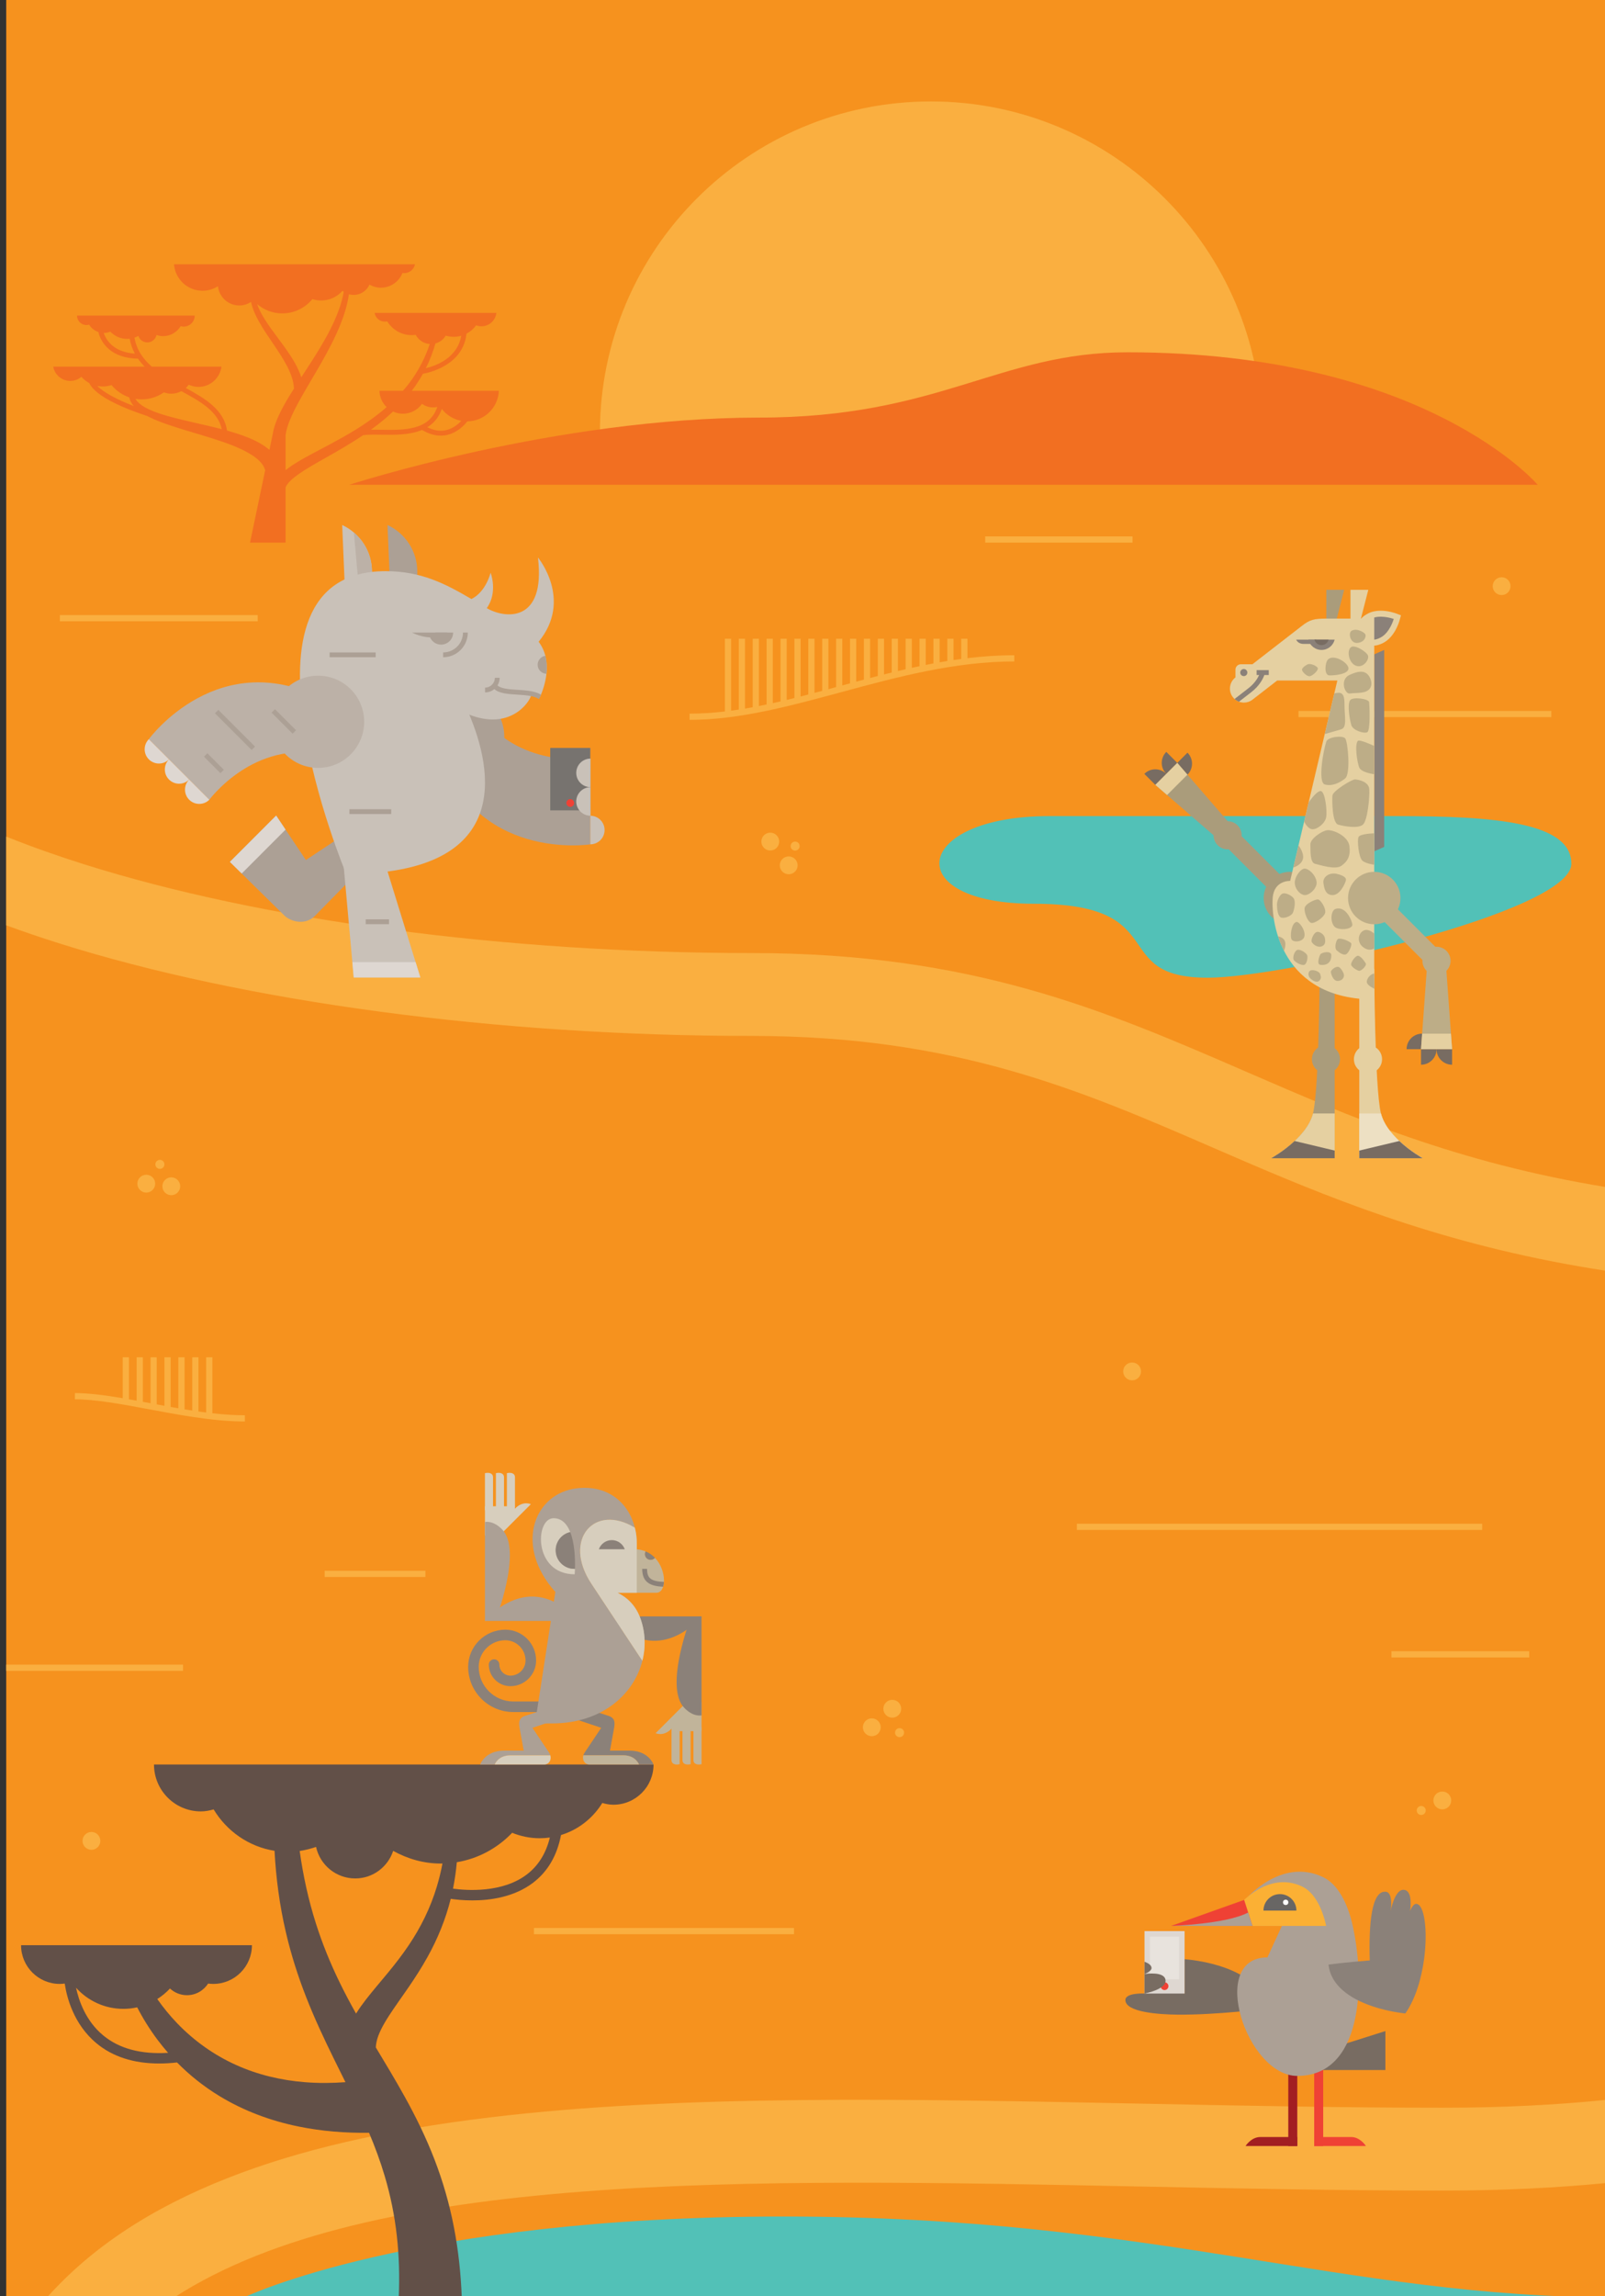 <?xml version="1.0" encoding="utf-8"?>
<!-- Generator: Adobe Illustrator 15.0.2, SVG Export Plug-In . SVG Version: 6.00 Build 0)  -->
<!DOCTYPE svg PUBLIC "-//W3C//DTD SVG 1.1//EN" "http://www.w3.org/Graphics/SVG/1.1/DTD/svg11.dtd">
<svg version="1.1" id="Layer_1" xmlns="http://www.w3.org/2000/svg" xmlns:xlink="http://www.w3.org/1999/xlink" x="0px" y="0px"
	 width="640px" height="915px" viewBox="0 0 640 915" enable-background="new 0 0 640 915" xml:space="preserve">
<rect x="0" y="0" width="640" height="915" fill="#333333" stroke="none"/>
<rect x="2.478" fill="#F6921E" width="637.908" height="915.516"/>
<g>
	<path fill="#52C1B7" d="M418.49,325.208c-54.822,0-59.893,34.932-6.243,34.932c56.088,0,29.04,29.476,69.308,29.476
		c30.4,0,145.033-26.197,145.033-45.424c0-16.533-30.629-18.984-69.864-18.984C541.739,325.208,454.483,325.208,418.49,325.208z"/>
</g>
<g>
	<path fill="#52C1B7" d="M312.459,883.276c148.586,0,222.905,32.239,332.541,32.239H97.287
		C97.287,915.516,163.873,883.276,312.459,883.276z"/>
</g>
<path fill="#FAAF40" d="M97.65,563.978c-4.205,0-8.553-0.307-12.971-0.803v-22.306h-2.477v22.01c-1.02-0.129-2.042-0.265-3.068-0.41
	v-21.6h-2.477v21.232c-1.021-0.156-2.043-0.321-3.066-0.49v-20.742h-2.477v20.326c-1.022-0.176-2.044-0.355-3.066-0.538v-19.788
	h-2.477v19.34c-1.024-0.188-2.047-0.376-3.067-0.566v-18.773h-2.477v18.312c-0.006-0.001-0.013-0.002-0.02-0.003
	c-1.022-0.191-2.037-0.381-3.047-0.567v-17.741h-2.476v17.285c-1.03-0.189-2.053-0.373-3.067-0.552v-16.733h-2.477v16.305
	c-6.97-1.181-13.467-2.04-19.081-2.04v2.477c8.27,0,18.676,1.944,29.693,4.001c5.658,1.057,11.402,2.129,17.105,2.995v0.026h0.18
	c7.084,1.071,14.103,1.822,20.812,1.822V563.978z"/>
<g>
	<circle fill="#FAAF40" cx="575.121" cy="717.469" r="3.554"/>
</g>
<g>
	<circle fill="#FAAF40" cx="36.46" cy="733.581" r="3.554"/>
</g>
<g>
	<g>
		<circle fill="#FAAF40" cx="307.15" cy="335.365" r="3.554"/>
	</g>
	<g>
		<circle fill="#FAAF40" cx="314.499" cy="344.833" r="3.554"/>
	</g>
	<g>
		<circle fill="#FAAF40" cx="317.062" cy="337.163" r="1.798"/>
	</g>
</g>
<g>
	<circle fill="#FAAF40" cx="347.634" cy="688.311" r="3.554"/>
</g>
<g>
	<circle fill="#FAAF40" cx="58.328" cy="471.688" r="3.554"/>
</g>
<g>
	<circle fill="#FAAF40" cx="68.3" cy="472.722" r="3.554"/>
</g>
<g>
	<circle fill="#FAAF40" cx="451.43" cy="546.504" r="3.554"/>
</g>
<g>
	<circle fill="#FAAF40" cx="598.774" cy="233.583" r="3.554"/>
</g>
<g>
	<circle fill="#FAAF40" cx="355.8" cy="680.93" r="3.554"/>
</g>
<g>
	<circle fill="#FAAF40" cx="358.704" cy="690.449" r="1.798"/>
</g>
<g>
	<circle fill="#FAAF40" cx="63.756" cy="463.994" r="1.798"/>
</g>
<g>
	<circle fill="#FAAF40" cx="566.715" cy="721.465" r="1.798"/>
</g>
<g>
	<path fill="#FAAF40" d="M371.188,40.42c-72.885,0-131.97,59.085-131.97,131.97h263.939C503.158,99.505,444.073,40.42,371.188,40.42
		z"/>
</g>
<path fill="#F26F21" d="M198.925,155.739h-34.754c0.375-0.494,0.755-0.983,1.115-1.489c1.217-1.701,2.333-3.473,3.348-5.298
	c3.367-0.62,16.066-3.773,17.372-15.979c1.535-0.802,2.859-1.952,3.87-3.346c0.659,0.248,1.367,0.4,2.112,0.4
	c3.083,0,5.596-2.333,5.936-5.33h-48.54c0.324,1.973,2.021,3.478,4.081,3.478c0.328,0,0.64-0.047,0.947-0.119
	c2.003,3.289,5.61,5.495,9.744,5.495c0.544,0,1.077-0.049,1.601-0.125c1.095,2.05,3.167,3.498,5.609,3.664
	c-1.865,5.618-4.631,10.909-8.202,15.604c-0.793,1.047-1.633,2.055-2.493,3.045h-9.351c0.066,2.547,1.145,4.844,2.85,6.496
	c-2.371,2.072-4.872,4.006-7.47,5.798c-6.217,4.326-12.944,7.89-19.75,11.466c-3.404,1.809-6.843,3.591-10.208,5.786
	c-0.965,0.641-1.928,1.317-2.864,2.08v-13.978c0.23-1.848,0.858-3.827,1.621-5.755c1.026-2.56,2.321-5.097,3.691-7.615
	c2.756-5.034,5.829-10.001,8.732-15.096c2.907-5.09,5.704-10.306,7.899-15.829c1.495-3.775,2.729-7.753,3.314-11.825
	c0.595,0.173,1.223,0.269,1.876,0.269c2.821,0,5.241-1.693,6.319-4.116c1.345,0.759,2.878,1.229,4.534,1.229
	c3.919,0,7.256-2.431,8.626-5.862c0.221,0.034,0.442,0.068,0.673,0.068c2.134,0,3.917-1.524,4.315-3.542H69.395
	c0.441,5.9,5.355,10.55,11.367,10.55c2.258,0,4.359-0.665,6.131-1.798c0.489,4.309,4.105,7.667,8.543,7.667
	c1.73,0,3.323-0.536,4.669-1.42c0.55,2.664,1.703,5.174,2.949,7.469c1.8,3.27,3.903,6.288,5.935,9.294
	c2.03,3.002,4.034,5.992,5.62,9.107c1.43,2.812,2.492,5.774,2.621,8.67c-0.624,0.982-1.246,1.966-1.856,2.965
	c-1.536,2.531-3.022,5.125-4.299,7.921c-0.958,2.169-1.866,4.465-2.28,7.041l-1.361,6.502c-2.512-2.156-5.257-3.535-7.976-4.694
	c-2.97-1.225-5.957-2.18-8.944-3.007c-1.168-8.298-8.745-12.79-16.43-16.968c0.432-0.396,0.831-0.828,1.176-1.303
	c1.181,0.546,2.49,0.87,3.877,0.87c4.716,0,8.571-3.523,9.175-8.076H60.531c-3.45-3.003-6.049-6.653-6.915-11.543
	c0.541-0.187,1.061-0.422,1.556-0.695c0.498,1.5,1.897,2.586,3.563,2.586c1.803,0,3.307-1.266,3.681-2.959
	c0.826,0.279,1.695,0.467,2.616,0.467c2.985,0,5.569-1.608,7.007-3.989c0.383,0.112,0.78,0.188,1.198,0.188
	c2.432,0,4.403-1.973,4.403-4.402H30.717c0,2.087,1.689,3.776,3.772,3.776c0.365,0,0.709-0.07,1.042-0.165
	c0.842,1.368,2.144,2.414,3.687,2.938c1.127,4.597,5.277,10.447,15.806,10.626c0.794,1.136,1.691,2.189,2.669,3.173H21.225
	c0.579,3.236,3.394,5.699,6.799,5.699c1.696,0,3.228-0.634,4.429-1.644c0.888,1,1.948,1.842,3.133,2.484
	c2.635,5.629,15.077,10.5,23.119,13.13c1.914,1.016,3.895,1.829,5.874,2.581c5.547,2.062,11.175,3.603,16.7,5.292
	c5.507,1.686,11.009,3.422,15.934,5.853c2.435,1.22,4.733,2.646,6.383,4.346c1.104,1.131,1.812,2.309,2.141,3.542l-6.039,28.845
	h14.18v-22.06c0.857-1.901,3.047-3.726,5.295-5.31c3.016-2.102,6.357-3.971,9.688-5.866c5.342-3.011,10.746-6.081,15.91-9.562
	c2.021-0.295,4.648-0.253,7.381-0.213c5.077,0.086,11.194,0.182,16.129-1.89c2.536,1.506,5.037,2.271,7.463,2.271
	c0.957,0,1.904-0.12,2.835-0.354c3.781-0.954,6.397-3.604,7.769-5.345C193.134,167.842,198.636,162.468,198.925,155.739z
	 M177.74,133.753c1.004,0.298,2.065,0.467,3.167,0.467c1.045,0,2.055-0.149,3.014-0.422c-1.536,8.863-9.996,11.943-14.107,12.923
	c1.575-3.159,2.85-6.464,3.807-9.851C175.361,136.401,176.824,135.263,177.74,133.753z M117.568,144.598
	c-1.861-3.293-4.057-6.267-6.223-9.193c-2.166-2.928-4.352-5.797-6.189-8.83c-1.037-1.727-1.978-3.52-2.612-5.377
	c2.698,2.296,6.186,3.688,10.009,3.688c4.84,0,9.158-2.217,12-5.695c1.102,0.357,2.275,0.553,3.496,0.553
	c3.4,0,6.44-1.494,8.533-3.851c0.156,0.131,0.317,0.254,0.483,0.372c-0.698,4.044-2.1,7.971-3.798,11.748
	c-2.359,5.213-5.316,10.171-8.417,15.058c-1.541,2.431-3.129,4.841-4.715,7.269C119.486,148.295,118.566,146.38,117.568,144.598z
	 M41.356,132.675c0.018,0,0.035,0.003,0.052,0.003c0.917,0,1.789-0.188,2.591-0.511c1.692,1.771,4.065,2.888,6.707,2.888
	c0.339,0,0.673-0.024,1.001-0.062c0.397,2.191,1.11,4.154,2.07,5.928C46.005,140.384,42.553,136.257,41.356,132.675z
	 M38.791,153.794c0.71,0.139,1.443,0.216,2.195,0.216c1.221,0,2.394-0.196,3.497-0.551c1.823,2.226,4.253,3.934,7.036,4.875
	c0.252,1.084,0.759,2.134,1.42,2.973c0.138,0.182,0.292,0.344,0.439,0.515C46.397,159.14,41.299,156.331,38.791,153.794z
	 M65.576,165.413c-2.716-0.828-5.401-1.768-7.784-3.105c-1.548-0.873-2.976-1.979-3.79-3.358c0.808,0.13,1.635,0.202,2.479,0.202
	c3.303,0,6.357-1.039,8.873-2.802c0.917,0.334,1.893,0.543,2.924,0.543c1.462,0,2.833-0.37,4.035-1.014
	c7.544,4.087,14.631,8.031,16.115,15.143c-2.021-0.523-4.04-1.004-6.053-1.481C76.704,168.208,71.036,167.043,65.576,165.413z
	 M152.181,171.266c-1.503-0.025-2.943-0.048-4.283-0.02c0.241-0.175,0.485-0.343,0.725-0.52c2.824-2.073,5.541-4.321,8.1-6.739
	c1.198,0.56,2.528,0.881,3.939,0.881c3.148,0,5.918-1.568,7.616-3.947c1.252,0.893,2.774,1.436,4.43,1.436
	c0.577,0,1.133-0.079,1.671-0.207C171.215,171.567,161.134,171.404,152.181,171.266z M178.1,171.352
	c-2.445,0.622-5.031,0.24-7.709-1.096c2.524-1.538,4.577-3.85,5.782-7.308c1.88,2.438,4.62,4.175,7.769,4.75
	C182.638,169.093,180.668,170.705,178.1,171.352z"/>
<g>
	<path fill="#F26F21" d="M139.208,193.203H613.17c0,0-44.814-52.814-163.568-52.814c-51.295,0-75.021,26.023-146.984,26.023
		C221.513,166.413,139.208,193.203,139.208,193.203z"/>
</g>
<path fill="#FAAF40" d="M640.384,836.789c-19.741,2.003-41.297,3.126-65.118,3.126c-39.662,0-80.065-0.815-119.138-1.605
	c-94.871-1.916-184.481-3.727-260.873,5.473c-41.75,5.027-75.902,12.921-104.405,24.131c-30.594,12.029-54.252,27.641-72.117,47.603
	h50.739c77.809-50.406,228.074-47.377,385.989-44.188c39.236,0.791,79.811,1.611,119.805,1.611c23.605,0,45.202-1.078,65.118-3.005
	V836.789z"/>
<path fill="#FAAF40" d="M497.458,427.316c-0.256-0.11-0.512-0.223-0.768-0.333c-55.966-24.274-108.828-47.2-197.092-47.2
	c-97.967,0-195.042-12.919-266.333-35.446c-10.066-3.182-20.475-6.824-30.789-10.958v35.356c6.698,2.452,13.642,4.818,20.839,7.093
	c74.376,23.5,175.079,36.979,276.283,36.979c81.409,0,131.219,21.604,183.951,44.475c4.583,1.987,9.213,3.996,13.91,6.01
	c39.069,16.751,82.78,33.886,142.926,43.108v-33.358C580.666,463.302,538.534,445.131,497.458,427.316z"/>
<g>
	<rect x="429.411" y="607.197" fill="#FAAF40" width="161.612" height="2.477"/>
</g>
<g>
	<rect x="129.456" y="625.944" fill="#FAAF40" width="40.178" height="2.477"/>
</g>
<g>
	<rect x="392.852" y="213.755" fill="#FAAF40" width="58.757" height="2.477"/>
</g>
<g>
	<rect x="212.907" y="768.298" fill="#FAAF40" width="103.691" height="2.478"/>
</g>
<g>
	<rect x="2.477" y="663.354" fill="#FAAF40" width="70.503" height="2.478"/>
</g>
<g>
	<rect x="554.841" y="658.008" fill="#FAAF40" width="54.937" height="2.478"/>
</g>
<g>
	<rect x="23.871" y="245.11" fill="#FAAF40" width="78.891" height="2.477"/>
</g>
<g>
	<rect x="517.783" y="283.299" fill="#FAAF40" width="100.812" height="2.477"/>
</g>
<path fill="#FAAF40" d="M385.768,262.276v-7.751h-2.477v8.064c-1.023,0.137-2.046,0.279-3.066,0.432v-8.496h-2.477v8.88
	c-1.023,0.165-2.045,0.34-3.065,0.52v-9.399h-2.477v9.849c-1.023,0.191-2.046,0.387-3.067,0.591v-10.44h-2.477v10.947
	c-1.023,0.214-2.046,0.435-3.066,0.66v-11.606h-2.477v12.162c-1.024,0.233-2.047,0.471-3.068,0.713v-12.875h-2.477v13.471
	c-1.023,0.25-2.045,0.503-3.066,0.759v-14.23h-2.477v14.857c-1.023,0.263-2.045,0.527-3.066,0.793v-15.651h-2.477v16.303
	c-1.023,0.271-2.046,0.542-3.066,0.815v-17.118h-2.477v17.783c-1.024,0.275-2.047,0.552-3.068,0.829v-18.611H333.4v19.279
	c-1.024,0.277-2.047,0.553-3.066,0.827v-20.106h-2.477v20.771c-1.025,0.273-2.047,0.543-3.067,0.813v-21.583h-2.477v22.231
	c-1.024,0.267-2.047,0.531-3.066,0.79v-23.021h-2.477v23.64c-1.024,0.254-2.046,0.502-3.065,0.747v-24.386h-2.477v24.972
	c-1.024,0.238-2.047,0.472-3.067,0.697v-25.669h-2.478v26.197c-1.023,0.216-2.046,0.422-3.066,0.623v-26.82h-2.477v27.297
	c-1.024,0.189-2.047,0.372-3.067,0.543v-27.84h-2.477v28.23c-1.024,0.157-2.046,0.303-3.067,0.439v-28.669h-2.477v28.986
	c-4.729,0.552-9.423,0.87-14.091,0.87v2.477c19.65,0,39.563-5.383,60.646-11.083c22.166-5.993,45.086-12.189,68.842-12.189v-2.478
	C398.154,261.108,391.93,261.539,385.768,262.276z"/>
<path fill="#625048" d="M61.407,703.145c0,10.317,8.366,18.688,18.684,18.688c1.773,0,3.46-0.328,5.092-0.797
	c5.204,8.621,13.958,14.855,24.284,16.501c0.583,10.794,1.997,21.613,4.483,32.278c2.048,8.862,4.82,17.587,8.139,26.043
	c3.31,8.46,7.152,16.64,11.066,24.594c1.534,3.122,3.075,6.212,4.594,9.282c-5.38,0.394-10.76,0.434-16.095,0.013
	c-9.491-0.745-18.839-2.938-27.532-6.87c-8.693-3.909-16.698-9.564-23.487-16.631c-2.869-2.979-5.511-6.215-7.92-9.639
	c1.866-1.179,3.569-2.591,5.064-4.201c1.783,1.652,4.159,2.67,6.779,2.67c3.545,0,6.65-1.853,8.421-4.638
	c0.671,0.089,1.356,0.141,2.053,0.141c8.52,0,15.426-6.906,15.426-15.427H8.396c0,8.521,6.907,15.427,15.426,15.427
	c0.674,0,1.335-0.054,1.986-0.139c0.779,5.282,3.462,16.14,12.634,23.77c6.463,5.38,14.862,8.086,25.048,8.086
	c2.278,0,4.651-0.143,7.106-0.414c5.024,5.093,10.705,9.62,16.91,13.384c9.657,5.896,20.485,9.894,31.558,12.146
	c9.286,1.897,18.732,2.614,28.098,2.485c2.416,5.737,4.541,11.491,6.26,17.309c2.333,7.842,3.933,15.802,4.828,23.869
	c0.894,8.067,1.094,16.233,0.744,24.441h25.137c-0.354-9.327-1.336-18.709-3.128-27.976c-1.79-9.264-4.414-18.396-7.802-27.133
	c-3.371-8.748-7.483-17.074-11.879-24.986c-3.731-6.727-7.646-13.173-11.46-19.533c0.027-0.711,0.116-1.44,0.278-2.202
	c0.666-3.201,2.64-6.834,4.991-10.459c2.362-3.645,5.076-7.355,7.707-11.2c2.641-3.846,5.22-7.833,7.538-11.995
	c4.111-7.325,7.327-15.223,9.355-23.354c1.969,0.29,5.014,0.623,8.627,0.623c7.194,0,16.61-1.324,24.102-6.959
	c5.898-4.435,9.666-10.842,11.246-19.092c6.914-2.113,12.732-6.725,16.459-12.776c1.411,0.409,2.877,0.7,4.422,0.7
	c8.847,0,16.018-7.171,16.018-16.029H61.407z M41.113,811.064c-6.934-5.752-9.695-13.837-10.788-18.965
	c4.644,5.166,11.372,8.42,18.866,8.42c1.897,0,3.743-0.212,5.52-0.605c2.326,4.505,5.03,8.839,8.105,12.938
	c1.331,1.779,2.739,3.509,4.211,5.19C56.224,818.709,47.52,816.379,41.113,811.064z M162.823,775.404
	c-2.46,3.639-5.166,7.13-8.018,10.599c-2.846,3.481-5.853,6.914-8.813,10.71c-1.374,1.774-2.735,3.641-4.015,5.689
	c-2.297-4.095-4.491-8.209-6.525-12.386c-3.715-7.61-6.906-15.425-9.467-23.485c-2.995-9.376-5.105-19.058-6.486-28.918
	c2.247-0.343,4.421-0.909,6.528-1.62c1.588,7.187,7.973,12.555,15.627,12.555c7.074,0,13.01-4.616,15.129-10.982
	c5.653,3.124,12.042,5.05,18.953,5.05c0.233,0,0.463-0.015,0.696-0.019c-0.59,3.108-1.328,6.177-2.239,9.185
	C171.652,760.24,167.757,768.146,162.823,775.404z M209.992,747.032c-9.734,7.332-23.799,6.346-29.355,5.59
	c0.707-3.495,1.205-7.014,1.518-10.537c8.622-1.426,16.28-5.667,22.067-11.72c3.396,1.369,7.097,2.163,10.987,2.163
	c1.376,0,2.729-0.1,4.053-0.285C217.706,738.6,214.604,743.559,209.992,747.032z"/>
<g>
	<g>
		<g>
			<g>
				<g>
					<path fill="#C1B49A" d="M267.637,689.021c-3.128,3.131-6.202,1.644-6.202,1.644l7.567-7.569c0,0,2.103-2.102,3.807-3.806
						c1.277-1.278,2.715-0.135,3.466,1.097C272.689,683.973,267.997,688.662,267.637,689.021z"/>
				</g>
			</g>
			<g>
				<path fill="#C1B49A" d="M267.765,689.85c0.063-9.359,7.729-11.289,7.729-11.289l4.244-0.361v11.65H267.765z"/>
			</g>
			<g>
				<path fill="#C1B49A" d="M270.993,703.021c-1.402,0.339-3.228,0.134-3.228-1.677c0-2.408,0-9.692,0-9.692v-2.04h3.228
					C270.993,693.021,270.993,699.105,270.993,703.021z"/>
			</g>
			<g>
				<path fill="#C1B49A" d="M275.366,703.021c-1.403,0.339-3.227,0.134-3.227-1.677c0-2.408,0-9.692,0-9.692v-3.363h3.227
					C275.366,691.702,275.366,699.105,275.366,703.021z"/>
			</g>
			<g>
				<path fill="#C1B49A" d="M279.739,703.021c-1.4,0.339-3.225,0.134-3.225-1.677c0-2.408,0-9.692,0-9.692v-3.363h3.225
					C279.739,691.702,279.739,699.105,279.739,703.021z"/>
			</g>
		</g>
		<g>
			<path fill="#8B8179" d="M245.524,647.221v-3.085h34.214C279.739,644.136,264.034,663.769,245.524,647.221z"/>
		</g>
		<g>
			<path fill="#8B8179" d="M279.739,683.555v-39.419l-4.244,0.361c0,0-10.705,27.452-2.747,35.954
				C276.445,684.399,279.739,683.555,279.739,683.555z"/>
		</g>
	</g>
	<g>
		<g>
			<g>
				<path fill="#8B8179" d="M204.676,682.236h13.917c1.162,0,2.102-0.939,2.102-2.103s-0.94-2.104-2.102-2.104h-13.917
					c-7.6,0-13.785-6.186-13.785-13.788c0-5.85,4.759-10.608,10.609-10.608c4.446,0,8.062,3.62,8.062,8.068
					c0,3.326-2.704,6.031-6.03,6.031c-2.429,0-4.407-1.978-4.407-4.405c0-1.162-0.94-2.105-2.102-2.105
					c-1.163,0-2.104,0.943-2.104,2.105c0,4.75,3.864,8.612,8.612,8.612c5.645,0,10.239-4.594,10.239-10.238
					c0-6.769-5.504-12.275-12.271-12.275c-8.171,0-14.816,6.647-14.816,14.815C186.684,674.164,194.756,682.236,204.676,682.236z"/>
			</g>
		</g>
		<g>
			<g>
				<path fill="#8B8179" d="M248.51,699.493c-0.495,0-9.657,0-15.899,0c0.102-0.359,0.257-0.712,0.482-1.047
					c1.336-1.996,6.646-9.917,6.646-9.917l-9.602-3.223l0.559-5.428c0,0,10.197,3.318,11.897,3.867
					c1.697,0.547,2.879,1.544,2.321,4.613c-0.56,3.069-1.686,9.258-1.686,9.258c1.223,0,6.184,0,7.842,0
					c7.603,0,9.527,5.538,9.527,5.538h-5.788C254.81,703.155,253.537,699.493,248.51,699.493z"/>
			</g>
			<g>
				<path fill="#C1B49A" d="M232.611,699.493c6.242,0,15.404,0,15.899,0c5.027,0,6.3,3.662,6.3,3.662h-12.151h-0.439
					c0,0-2.937,0-7.076,0C233.07,703.155,232.107,701.274,232.611,699.493z"/>
			</g>
		</g>
		<g>
			<g>
				<path fill="#ACA095" d="M219.983,632.672c-14.612-18.009-6.533-37.686,10.11-39.599c12.31-1.415,20.587,5.784,23.06,15.716
					c-16.222-9.887-28.888,4.856-17.363,22.27c8.002,12.089,15.331,23.162,20.353,30.748c-3.361,13.343-16.018,24.979-36.16,24.979
					c-5.891,0-6.63,0-6.63,0l8.095-52.412C220.939,633.808,220.445,633.239,219.983,632.672z"/>
			</g>
			<g>
				<path fill="#C1B49A" d="M253.153,608.789c0.51,2.049,0.779,4.21,0.779,6.439c0,0.752,0,1.473,0,2.179
					c0,10.022,0,15.929,0,17.303c-2.292,0-4.918,0-7.688,0c3.838,1.877,7.155,4.97,9.02,9.95c2.069,5.52,2.306,11.486,0.879,17.146
					c-5.022-7.586-12.351-18.659-20.353-30.748C224.266,613.646,236.931,598.902,253.153,608.789z"/>
			</g>
			<g>
				<path fill="#D7CEBD" d="M253.153,608.789c0.51,2.049,0.779,4.21,0.779,6.439c0,0.752,0,1.473,0,2.179
					c0,10.022,0,15.929,0,17.303c-2.292,0-4.918,0-7.688,0c3.838,1.877,7.155,4.97,9.02,9.95c2.069,5.52,2.306,11.486,0.879,17.146
					c-5.022-7.586-12.351-18.659-20.353-30.748C224.266,613.646,236.931,598.902,253.153,608.789z"/>
			</g>
		</g>
		<g>
			<path fill="#ACA095" d="M203.551,699.493c0.492,0,9.656,0,15.897,0c-0.102-0.359-0.255-0.712-0.48-1.047
				c-1.336-1.996-6.645-9.917-6.645-9.917l9.598-3.223l-0.559-5.428c0,0-10.198,3.318-11.896,3.867
				c-1.698,0.547-2.879,1.544-2.32,4.613c0.557,3.069,1.683,9.258,1.683,9.258c-1.221,0-6.181,0-7.84,0
				c-7.603,0-9.528,5.538-9.528,5.538h5.789C197.251,703.155,198.525,699.493,203.551,699.493z"/>
		</g>
		<g>
			<path fill="#D7CEBD" d="M219.448,699.493c-6.241,0-15.405,0-15.897,0c-5.026,0-6.3,3.662-6.3,3.662h12.151h0.437
				c0,0,2.939,0,7.076,0C218.989,703.155,219.955,701.274,219.448,699.493z"/>
		</g>
		<g>
			<path fill="#8B8179" d="M238.795,617.365c0.771-2.118,2.783-3.639,5.168-3.639c2.383,0,4.395,1.521,5.165,3.639H238.795z"/>
		</g>
		<g>
			<g>
				<path fill="#C1B49A" d="M257.458,618.232c-0.176,0.324-0.287,0.691-0.287,1.085c0,1.256,1.016,2.274,2.271,2.274
					c0.692,0,1.305-0.317,1.722-0.807c4.812,5.051,4.618,13.925,0.549,13.925c-1.253,0-7.781,0-7.781,0s0-5.77,0-17.303
					C255.233,617.499,256.402,617.797,257.458,618.232z"/>
			</g>
			<g>
				<path fill="#8B8179" d="M259.442,621.592c-1.255,0-2.271-1.019-2.271-2.274c0-0.394,0.111-0.761,0.287-1.085
					c1.463,0.607,2.695,1.492,3.707,2.553C260.747,621.274,260.134,621.592,259.442,621.592z"/>
			</g>
		</g>
		<g>
			<g>
				<path fill="#8B8179" d="M256.08,625.184h1.936c0,3.693,1.456,4.963,6.736,5.206c-0.039,0.703-0.152,1.353-0.334,1.926
					C259.668,632.071,256.08,630.839,256.08,625.184z"/>
			</g>
		</g>
		<g>
			<g>
				<path fill="#D7CEBD" d="M220.725,605.003c3.342,0,5.398,2.353,6.657,5.523c-3.314,0.743-5.796,3.698-5.796,7.237
					c0,4.097,3.323,7.42,7.421,7.42c0.085,0,0.17-0.011,0.257-0.014c-0.04,1.342-0.108,2.179-0.108,2.179
					C212.624,627.349,213.277,605.003,220.725,605.003z"/>
			</g>
			<g>
				<path fill="#8B8179" d="M227.382,610.526c0.444,1.117,0.792,2.326,1.058,3.579c0.524,2.479,0.744,5.096,0.818,7.348
					c0.047,1.436,0.036,2.717,0.007,3.717c-0.087,0.003-0.172,0.014-0.257,0.014c-4.099,0-7.421-3.323-7.421-7.42
					C221.585,614.225,224.067,611.27,227.382,610.526z"/>
			</g>
		</g>
		<g>
			<g>
				<g>
					<g>
						<path fill="#D7CEBD" d="M205.478,601.054c3.127-3.132,6.203-1.642,6.203-1.642l-7.569,7.566c0,0-2.1,2.103-3.804,3.807
							c-1.28,1.279-2.717,0.136-3.465-1.099C200.427,606.102,205.118,601.413,205.478,601.054z"/>
					</g>
				</g>
				<g>
					<path fill="#D7CEBD" d="M205.349,600.227c-0.06,9.358-7.725,11.288-7.725,11.288l-4.247,0.361v-11.649H205.349z"/>
				</g>
				<g>
					<path fill="#D7CEBD" d="M202.121,587.057c1.404-0.341,3.228-0.135,3.228,1.672c0,2.413,0,9.695,0,9.695v2.04h-3.228
						C202.121,597.053,202.121,590.969,202.121,587.057z"/>
				</g>
				<g>
					<path fill="#D7CEBD" d="M197.747,587.057c1.405-0.341,3.229-0.135,3.229,1.672c0,2.413,0,9.695,0,9.695v3.363h-3.229
						C197.747,598.374,197.747,590.969,197.747,587.057z"/>
				</g>
				<g>
					<path fill="#D7CEBD" d="M193.376,587.057c1.401-0.341,3.224-0.135,3.224,1.672c0,2.413,0,9.695,0,9.695v3.363h-3.224
						C193.376,598.374,193.376,590.969,193.376,587.057z"/>
				</g>
			</g>
			<g>
				<path fill="#ACA095" d="M227.594,642.854v3.086h-34.217C193.376,645.94,209.081,626.307,227.594,642.854z"/>
			</g>
			<g>
				<path fill="#ACA095" d="M193.376,606.521v39.42l4.247-0.362c0,0,10.704-27.453,2.743-35.954
					C196.671,605.676,193.376,606.521,193.376,606.521z"/>
			</g>
		</g>
	</g>
</g>
<g>
	<g>
		<g>
			<g>
				<g>
					<path fill="#ACA095" d="M174.491,297.337c14.095,46.435,60.897,39.131,60.897,39.131v-34.174c0,0-27.072,4.136-42.934-16.618"
						/>
				</g>
			</g>
		</g>
		<g>
			<g>
				<g>
					<path fill="#C9C1B8" d="M235.388,325.071c3.144,0,5.693,2.551,5.693,5.697c0,3.145-2.548,5.694-5.693,5.692"/>
				</g>
			</g>
		</g>
		<g>
			<g>
				<g>
					<circle fill="#ACA095" cx="182.69" cy="293.581" r="18.394"/>
				</g>
			</g>
		</g>
		<g>
			<g>
				<g>
					<g>
						<g>
							<rect x="219.405" y="298.049" fill="#77736F" width="15.98" height="24.878"/>
						</g>
					</g>
					<g>
						<g>
							<rect x="221.597" y="300.255" fill="#77736F" width="11.598" height="17.021"/>
						</g>
					</g>
					<g>
						<g>
							<circle fill="#EF4135" cx="227.396" cy="319.992" r="1.547"/>
						</g>
					</g>
				</g>
				<g>
					<g>
						<g>
							<path fill="#DED7D1" d="M219.456,312.934L219.456,312.934c-0.029,0.006-0.051,0.008-0.051,0.008
								S219.427,312.938,219.456,312.934z"/>
						</g>
					</g>
				</g>
			</g>
		</g>
		<g>
			<g>
				<g>
					<path fill="#C9C1B8" d="M235.47,313.682c-3.143,0-5.692-2.549-5.692-5.693c0-3.146,2.549-5.694,5.693-5.694"/>
				</g>
			</g>
		</g>
		<g>
			<g>
				<g>
					<path fill="#C9C1B8" d="M235.471,325.071c-3.144,0-5.693-2.549-5.695-5.695c0.003-3.145,2.551-5.694,5.694-5.694"/>
				</g>
			</g>
		</g>
	</g>
	<g>
		<g>
			<path fill="#ACA095" d="M110.119,324.992l-18.461,18.465l0,0c0,0,19.467,19.181,21.823,21.456
				c2.357,2.275,8.17,4.052,12.151,0.012c5.19-5.267,21.402-21.806,21.402-21.806l-6.75-12.524l-18.31,12.121L110.119,324.992z"/>
		</g>
	</g>
	<g>
		<path fill="#DED7D1" d="M113.869,330.597l-3.75-5.605l-18.461,18.465c0.001,0.001,1.961,1.935,4.712,4.642L113.869,330.597z"/>
	</g>
	<g>
		<polygon fill="#ACA095" points="91.657,343.457 91.657,343.457 91.657,343.457 		"/>
	</g>
	<g>
		<path fill="#ACA095" d="M154.517,209.213l1.578,37.136c2.227-1.032,8.071-1.032,10.296,0v-18.568
			C166.392,219.546,161.523,212.467,154.517,209.213z"/>
	</g>
	<g>
		<path fill="#C9C1B8" d="M136.446,209.213l1.579,37.136c2.225-1.032,8.071-1.032,10.296,0v-18.568
			C148.321,219.546,143.452,212.467,136.446,209.213z"/>
	</g>
	<g>
		<path fill="#BCB1A7" d="M141.116,212.216l2.972,33.379c1.693,0.065,3.29,0.317,4.234,0.754v-18.568
			C148.321,221.541,145.521,215.966,141.116,212.216z"/>
	</g>
	<g>
		<polygon fill="#C9C1B8" points="141.052,389.52 167.613,389.52 150.183,333.229 135.958,333.229 		"/>
	</g>
	<g>
		<path fill="#C9C1B8" d="M214.512,222.16c3.18,26.516-13.549,24.264-20.411,20.177c4.54-6.323,1.531-14.123,1.531-14.123
			s-1.811,7.637-7.652,10.498c-10.453-6.144-20.071-11.106-34.202-11.106c-66.296,0-15.719,120.693-15.719,120.693
			c67.207,0,58.147-41.985,49.087-63.512c15.932,6.251,23.819-4.451,24.695-7.805c0,0,3.099,1.615,3.522,0.67
			c1.691-3.786,5.337-14.039-0.58-21.917C228.532,239,214.512,222.16,214.512,222.16z"/>
	</g>
	<g>
		<path fill="#ACA095" d="M171.089,252.083h-6.793c3.67,1.85,7.194,1.921,7.194,1.921c0.743,1.694,2.432,2.878,4.401,2.879
			c2.649,0,4.801-2.149,4.801-4.8H171.089z"/>
	</g>
	<g>
		<path fill="#ACA095" d="M178.351,252.083c0,1.326-1.076,2.4-2.402,2.4c-1.327,0-2.401-1.074-2.401-2.4"/>
	</g>
	<g>
		<path fill="#ACA095" d="M176.708,261.91v-1.921c4.36,0,7.906-3.547,7.906-7.906h1.921
			C186.535,257.501,182.127,261.91,176.708,261.91z"/>
	</g>
	<g>
		<path fill="#ACA095" d="M206.328,274.89c-3.208-0.205-6.506-0.416-7.951-1.749c0.545-0.886,0.864-1.924,0.864-3.039h-1.921
			c0,2.155-1.751,3.906-3.904,3.906v1.919c1.405,0,2.697-0.5,3.706-1.331c1.925,1.748,5.414,1.976,9.083,2.21
			c1.898,0.121,3.824,0.246,5.506,0.583c0.328,0.065,0.645,0.141,0.951,0.224c0.861,0.235,1.628,0.549,2.26,0.973
			c0.2-0.398,0.481-0.998,0.8-1.768C213.281,275.338,209.759,275.109,206.328,274.89z"/>
	</g>
	<g>
		<g>
			<path fill="#ACA095" d="M217.456,261.328c-1.737,0.262-3.068,1.757-3.068,3.568c0,1.96,1.563,3.553,3.508,3.609
				C218.14,266.218,218.083,263.758,217.456,261.328z"/>
		</g>
	</g>
	<g>
		<rect x="145.818" y="366.352" fill="#ACA095" width="9.301" height="1.922"/>
	</g>
	<g>
		<rect x="131.433" y="259.989" fill="#ACA095" width="18.369" height="1.921"/>
	</g>
	<g>
		<g>
			<path fill="#BCB1A7" d="M129.985,279.186c-42.744-22.838-70.639,15.369-70.639,15.369l24.131,24.132
				c0,0,16.201-22.037,42.059-18.582"/>
		</g>
	</g>
	<g>
		<g>
			<path fill="#DED7D1" d="M67.394,302.601c-2.22,2.221-5.822,2.222-8.042,0c-2.222-2.221-2.22-5.821,0-8.042"/>
		</g>
	</g>
	<g>
		<g>
			<path fill="#DED7D1" d="M75.437,310.644c-2.221,2.221-5.821,2.221-8.042,0c-2.221-2.22-2.221-5.822-0.001-8.043"/>
		</g>
	</g>
	<g>
		<g>
			<path fill="#DED7D1" d="M83.478,318.687c-2.218,2.219-5.821,2.221-8.041,0c-2.221-2.221-2.221-5.821,0-8.042"/>
		</g>
	</g>
	<g>
		<g>
			<circle fill="#BCB1A7" cx="126.847" cy="287.627" r="18.37"/>
		</g>
	</g>
	<g>
		
			<rect x="83.359" y="289.957" transform="matrix(0.707 0.707 -0.707 0.707 233.14 18.948)" fill="#ACA095" width="20.674" height="1.923"/>
	</g>
	<g>
		
			<rect x="80.632" y="303.23" transform="matrix(0.707 0.707 -0.707 0.707 240.065 28.786)" fill="#ACA095" width="9.3" height="1.922"/>
	</g>
	<g>
		
			<rect x="107.244" y="286.591" transform="matrix(0.707 0.707 -0.707 0.707 236.44 4.17)" fill="#ACA095" width="11.883" height="1.922"/>
	</g>
	<g>
		<rect x="139.328" y="322.471" fill="#ACA095" width="16.664" height="1.923"/>
	</g>
	<g>
		<polygon fill="#DED7D1" points="167.613,389.52 141.052,389.52 140.498,383.395 165.72,383.395 		"/>
	</g>
</g>
<g>
	<g>
		<g>
			<path fill="#786C62" d="M472.357,780.725v13.69l-12.788-0.943l-3.191,0.936c0,0-7.625-0.394-7.625,2.579
				c0,4.93,13.651,5.77,20.662,5.841c16.033,0.159,35.54-2.399,35.54-2.399C503.702,787.799,486.514,781.979,472.357,780.725z"/>
		</g>
	</g>
	<g>
		<g>
			<path fill="#DED7D1" d="M456.378,769.537v12.215v4.901c0.031,0.012,0.052,0.02,0.052,0.02s-0.021-0.003-0.052-0.008v7.74
				c0.001,0.002,0.004,0.002,0.004,0.002h-0.004v0.008h15.979v-13.69v-11.188H456.378z"/>
		</g>
	</g>
	<g>
		<g>
			<polygon fill="#DED7D1" points="456.378,794.405 456.378,794.407 456.383,794.407 			"/>
		</g>
	</g>
	<g>
		<g>
			<path fill="#DED7D1" d="M456.378,786.653v0.012c0.031,0.005,0.052,0.008,0.052,0.008S456.409,786.665,456.378,786.653z"/>
		</g>
	</g>
	<g>
		<g>
			<rect x="458.57" y="771.744" fill="#E8E3DD" width="11.596" height="17.021"/>
		</g>
	</g>
	<g>
		<g>
			<circle fill="#EF4135" cx="464.367" cy="791.48" r="1.547"/>
		</g>
	</g>
	<g>
		<g>
			<g>
				<polygon fill="#786C62" points="552.435,809.372 525.062,818.018 525.062,824.898 552.435,824.898 				"/>
			</g>
		</g>
		<g>
			<g>
				<g>
					<rect x="513.703" y="816.964" fill="#A21E22" width="3.592" height="38.216"/>
				</g>
			</g>
			<g>
				<g>
					<path fill="#A21E22" d="M517.295,851.589v3.591h-20.631c0,0,2.238-3.591,5.879-3.591S517.295,851.589,517.295,851.589z"/>
				</g>
			</g>
		</g>
		<g>
			<g>
				<g>
					<path fill="#EF4135" d="M524.036,851.589v3.591h20.632c0,0-2.237-3.591-5.88-3.591
						C535.147,851.589,524.036,851.589,524.036,851.589z"/>
				</g>
			</g>
			<g>
				<g>
					<rect x="524.036" y="816.964" fill="#EF4135" width="3.592" height="38.216"/>
				</g>
			</g>
		</g>
		<g>
			<g>
				<path fill="#ACA095" d="M539.413,767.465c-2.036-9.257-6.067-16.678-11.835-19.438c-16.902-8.086-31.133,9.079-31.133,9.079
					l-5.641,10.359h20.361l-5.768,12.545c-23.793,0-8.316,47.234,11.896,47.234C542.939,827.244,544.646,791.279,539.413,767.465z"
					/>
			</g>
		</g>
		<g>
			<g>
				<path fill="#FBB034" d="M528.812,767.465c-1.639-7.466-4.893-13.453-9.543-15.68c-13.633-6.521-25.112,7.325-25.112,7.325
					l-4.551,8.354h16.424H528.812z"/>
			</g>
		</g>
		<g>
			<g>
				<polygon fill="#EF4135" points="466.981,767.465 496.11,757.105 499.425,767.465 				"/>
			</g>
		</g>
		<g>
			<g>
				<path fill="#ACA095" d="M466.981,767.465c0,0,21.925-0.691,30.734-5.339l1.709,5.339H466.981z"/>
			</g>
		</g>
		<g>
			<g>
				<path fill="#686664" d="M503.815,761.361c0-3.626,2.94-6.567,6.568-6.567c3.627,0,6.567,2.941,6.567,6.567"/>
			</g>
		</g>
		<g>
			<g>
				<circle fill="#FFFFFF" cx="512.67" cy="758.078" r="1.066"/>
			</g>
		</g>
		<g>
			<g>
				<path fill="#8B8179" d="M564.678,758.677c-1.334,0-2.408,2.852-2.408,2.852s1.361-8.013-2.398-8.438
					c-3.74-0.421-5.345,8.438-5.345,8.438s1.191-7.317-1.917-7.675c-5.79-0.665-6.833,13.227-6.418,27.363
					c-9.235,0.706-16.423,1.646-16.423,1.646c0.816,8.262,8.455,13.605,17.602,16.669c4.185,1.402,8.688,2.326,13,2.83
					c4.094-5.816,6.482-14.068,7.509-21.844C569.393,769.072,567.96,758.677,564.678,758.677z"/>
			</g>
		</g>
	</g>
	<g>
		<g>
			<g>
				<path fill="#786C62" d="M459.179,784.266c0,1.231-2.432,2.241-2.801,2.388v-4.901
					C458.146,782.384,459.179,783.231,459.179,784.266z"/>
			</g>
		</g>
		<g>
			<g>
				<path fill="#786C62" d="M464.765,789.072c0.405,3.584-7.706,5.203-8.387,5.333v-7.74
					C457.026,786.562,464.359,785.477,464.765,789.072z"/>
			</g>
		</g>
	</g>
</g>
<g>
	<g>
		<g>
			<path fill="#AA9C7B" d="M503.889,357.868c0-5.77,4.674-10.446,10.444-10.447c5.771,0.001,10.447,4.678,10.447,10.446
				c-0.002,5.769-4.676,10.445-10.447,10.447C508.566,368.314,503.889,363.636,503.889,357.868z"/>
		</g>
		<g>
			<g>
				<g>
					<path fill="#AA9C7B" d="M485.55,328.887c2.189-2.188,5.74-2.188,7.929-0.001c2.192,2.192,2.192,5.743,0.004,7.933
						c-2.192,2.19-5.743,2.19-7.935,0C483.357,334.628,483.359,331.078,485.55,328.887z"/>
				</g>
				<g>
					
						<rect x="484.476" y="341.446" transform="matrix(-0.707 -0.707 0.707 -0.707 612.754 944.055)" fill="#AA9C7B" width="34.864" height="7.338"/>
				</g>
			</g>
			<g>
				<g>
					<polygon fill="#AA9C7B" points="460.686,312.764 487.123,335.632 492.312,330.443 469.445,304.003 					"/>
				</g>
				<g>
					<g>
						<path fill="#786C62" d="M456.305,308.384c2.421-2.42,6.342-2.419,8.76,0l-4.379,4.38L456.305,308.384z"/>
					</g>
					<g>
						<path fill="#786C62" d="M465.064,308.381c-2.418-2.417-2.42-6.338,0-8.758l4.381,4.38l-4.381,4.38
							C465.064,308.384,465.064,308.384,465.064,308.381z"/>
					</g>
					<g>
						<path fill="#786C62" d="M473.511,299.94c2.42,2.419,2.42,6.339,0.002,8.759l-4.067-4.696L473.511,299.94L473.511,299.94z"/>
					</g>
				</g>
				<g>
					<rect x="460.686" y="312.764" fill="#E5D0A1" width="0" height="0"/>
				</g>
				<g>
					<polygon fill="#E5D0A1" points="473.498,308.688 469.445,304.003 460.686,312.764 465.371,316.817 					"/>
				</g>
			</g>
		</g>
	</g>
	<g>
		<g>
			<polygon fill="#8B8179" points="551.957,337.485 547.983,339.242 547.983,260.755 551.957,258.998 			"/>
		</g>
		<g>
			<path fill="#AA9C7B" d="M526.238,386.031c0,0-0.199,47.27-2.63,57.487c-2.433,10.219-16.705,18.04-16.705,18.04h25.3v-74.391
				L526.238,386.031z"/>
		</g>
		<g>
			<circle fill="#AA9C7B" cx="528.731" cy="422.093" r="5.607"/>
		</g>
		<g>
			<path fill="#E5D0A1" d="M506.903,461.558h25.3v-17.849h-8.648C520.993,453.832,506.903,461.558,506.903,461.558z"/>
		</g>
		<g>
			<path fill="#786C62" d="M516.24,454.689c-4.515,4.223-9.337,6.868-9.337,6.868h25.3v-3.063L516.24,454.689z"/>
		</g>
		<g>
			<polygon fill="#AA9C7B" points="532.627,248.111 528.884,248.111 528.884,235.042 535.992,235.042 			"/>
		</g>
		<g>
			<path fill="#E5D0A1" d="M556.594,244.428c-0.117-0.044-2.893-1.07-6.04-1.07c-1.895,0-3.572,0.366-4.991,1.087
				c-1.283,0.653-2.175,1.351-2.799,2.063c-0.312,0-0.628,0-0.953,0c-4.312,0-9.786,0-12.644,0c-5.153,0-6.785,0.385-9.958,2.845
				c-3.174,2.459-18.932,14.671-18.932,14.671l0.003,0.006l-0.875,0.677h-4.62c-1.181,0-2.142,0.961-2.142,2.142v3.099l-0.044,0.035
				c-2.438,1.89-2.883,5.396-0.993,7.835c1.099,1.418,2.749,2.161,4.419,2.161c1.194,0,2.396-0.38,3.414-1.169l9.835-7.622h23.995
				l-18.816,79.853c0,0-6.473-0.326-6.967,6.827c-0.671,9.7,3.48,40.399,40.497,40.399V257.282c1.055-0.05,2.216-0.394,3.558-1.075
				c4.557-2.317,6.327-8.236,6.514-8.903l0.589-2.107L556.594,244.428z"/>
		</g>
		<g>
			<path fill="#8B8179" d="M547.983,246.065v8.834c0.656-0.053,1.455-0.3,2.478-0.819c3.753-1.909,5.296-7.418,5.296-7.418
				S551.561,245.094,547.983,246.065z"/>
		</g>
		<g>
			<g>
				<path fill="#8B8179" d="M521.715,254.899c0.587,2.351,2.709,4.099,5.243,4.099s4.657-1.748,5.244-4.099H521.715z"/>
			</g>
			<g>
				<g>
					<path fill="#8B8179" d="M525.135,256.596c-2,0-4.996,0-5.341,0c-2.331,0-2.92-1.697-2.92-1.697h5.635c0,0,0.896,0,2.168,0
						c0.763,0,1.039,0.831,0.628,1.442C525.261,256.407,525.202,256.496,525.135,256.596z"/>
				</g>
			</g>
		</g>
		<g>
			<path fill="#786C62" d="M524.147,254.899c0.315,1.261,1.452,2.198,2.811,2.198s2.496-0.937,2.811-2.198H524.147z"/>
		</g>
		<g>
			<path fill="#E5D0A1" d="M550.611,443.518c-2.432-10.217-2.628-57.487-2.628-57.487l-5.966,1.136v74.391h25.3
				C567.317,461.558,553.046,453.736,550.611,443.518z"/>
		</g>
		<g>
			<circle fill="#E5D0A1" cx="545.49" cy="422.093" r="5.608"/>
		</g>
		<g>
			<circle fill="#8B8179" cx="495.97" cy="268.017" r="1.416"/>
		</g>
		<g>
			<polygon fill="#E5D0A1" points="542.253,248.111 538.509,248.111 538.509,235.042 545.616,235.042 			"/>
		</g>
		<g>
			<path fill="#8B8179" d="M492.288,278.539c0.527,0.476,1.123,0.839,1.767,1.079l4.951-3.836c3.3-2.558,4.663-5.419,5.162-6.797
				h1.755v-1.936h-4.838v1.936h0.999c-0.575,1.283-1.804,3.359-4.266,5.268L492.288,278.539z"/>
		</g>
		<g>
			<path fill="#EDE0C3" d="M567.317,461.558c0,0-14.089-7.726-16.653-17.849h-8.646v17.849H567.317z"/>
		</g>
		<g>
			<path fill="#786C62" d="M557.979,454.689c4.517,4.223,9.338,6.868,9.338,6.868h-25.3v-3.063L557.979,454.689z"/>
		</g>
		<g>
			<circle fill="#BDAD87" cx="547.983" cy="357.868" r="10.446"/>
		</g>
		<g>
			<g>
				<path fill="#BDAD87" d="M576.77,386.848c-2.192,2.192-5.74,2.192-7.932,0.001c-2.193-2.189-2.189-5.742,0-7.931
					c2.191-2.191,5.741-2.191,7.932,0C578.961,381.107,578.958,384.657,576.77,386.848z"/>
			</g>
			<g>
				
					<rect x="542.977" y="366.952" transform="matrix(0.707 0.707 -0.707 0.707 426.209 -287.718)" fill="#BDAD87" width="34.866" height="7.339"/>
			</g>
		</g>
		<g>
			<g>
				<polygon fill="#BDAD87" points="579.023,418.096 576.498,383.231 569.161,383.232 566.636,418.097 				"/>
			</g>
			<g>
				<g>
					<path fill="#786C62" d="M579.023,424.291c-3.422,0-6.194-2.773-6.196-6.194h6.196V424.291z"/>
				</g>
				<g>
					<path fill="#786C62" d="M572.827,418.098c0.002,3.42-2.77,6.193-6.191,6.193v-6.194L572.827,418.098
						C572.829,418.097,572.829,418.097,572.827,418.098z"/>
				</g>
				<g>
					<path fill="#786C62" d="M560.887,418.094c0-3.42,2.77-6.191,6.194-6.191l-0.445,6.194h-5.749V418.094z"/>
				</g>
			</g>
			<g>
				<rect x="579.023" y="418.096" fill="#E5D0A1" width="0" height="0"/>
			</g>
			<g>
				<polygon fill="#E5D0A1" points="567.081,411.918 566.636,418.096 579.023,418.096 578.576,411.918 				"/>
			</g>
		</g>
		<g>
			<path fill="#BDAD87" d="M519.178,266.829c-0.091,0.743,2.013,2.952,3.232,2.624c1.222-0.327,3.417-2.392,3.043-3.252
				c-0.374-0.859-2.967-2.029-4.124-1.42C520.172,265.387,519.26,266.169,519.178,266.829z"/>
		</g>
		<g>
			<path fill="#BDAD87" d="M529.58,262.762c-1.246,1.205-1.685,6.31,0.489,6.38c2.173,0.069,7.572-0.491,7.644-2.735
				C537.781,264.164,531.896,260.519,529.58,262.762z"/>
		</g>
		<g>
			<path fill="#BDAD87" d="M538.865,257.801c-1.924,1.08-1.235,6.283,1.78,7.473c3.014,1.192,5.748-2.735,4.694-4.348
				C544.29,259.315,540.312,256.989,538.865,257.801z"/>
		</g>
		<g>
			<path fill="#BDAD87" d="M545.282,268.666c0.918,0.865,2.28,3.448,1.103,5.459c-1.419,2.42-5.14,1.829-8.164,2.24
				c-2.017,0.273-4.027-5.518-0.199-7.353C541.847,267.177,543.918,267.379,545.282,268.666z"/>
		</g>
		<g>
			<path fill="#BDAD87" d="M532.062,276.311c2.518-0.527,4.075-0.604,4.055,4.34c-0.021,4.944,1.241,9.466-1.546,10.044
				l-6.328,1.835L532.062,276.311z"/>
		</g>
		<g>
			<path fill="#BDAD87" d="M539.016,251.322c-1.569,0.831-0.63,5.139,2.26,4.876c2.893-0.264,3.473-2.524,3.211-3.312
				C544.223,252.096,541.173,250.179,539.016,251.322z"/>
		</g>
		<g>
			<path fill="#BDAD87" d="M538.318,279.092c-1.142,1.881-0.106,7.765,0.525,9.868c0.632,2.104,5.02,3.47,6.349,2.84
				c1.331-0.631,0.907-10.624,0.752-11.991C545.786,278.442,539.264,277.532,538.318,279.092z"/>
		</g>
		<g>
			<path fill="#BDAD87" d="M528.884,295.483c0.619-1.812,6.403-2.524,7.499-1.263c1.097,1.263,2.27,14.164,0,15.987
				c-2.268,1.821-5.322,3.225-8.141,2.383C525.421,311.749,527.693,298.964,528.884,295.483z"/>
		</g>
		<g>
			<path fill="#BDAD87" d="M541.401,295.271c-1.277,1.686-0.235,8.413,0.567,10.518c0.803,2.103,6.015,2.734,6.015,2.734v-11.253
				C547.983,297.269,542.022,294.451,541.401,295.271z"/>
		</g>
		<g>
			<path fill="#BDAD87" d="M540.354,310.593c-1.236-0.083-8.87,4.572-9.031,6.398c-0.16,1.829-0.163,10.914,2.258,11.614
				c2.418,0.699,8.01,1.668,9.892,0c1.882-1.668,2.744-11.238,2.528-14.142C545.784,311.562,541.969,310.703,540.354,310.593z"/>
		</g>
		<g>
			<path fill="#BDAD87" d="M521.812,319.815c0,0,2.954-4.491,4.756-4.591c1.803-0.101,2.701,7.806,2.252,10.409
				c-0.449,2.602-3.805,5.056-5.654,4.805c-1.853-0.251-3.137-3.061-3.137-3.061L521.812,319.815z"/>
		</g>
		<g>
			<path fill="#BDAD87" d="M529.224,330.84c-2.041,0.236-6.795,3.352-6.701,5.677c0.092,2.329-0.257,7.263,1.921,7.729
				c2.175,0.465,7.99,2.513,10.482,0.744c2.49-1.769,3.701-4.003,3.143-7.914C537.512,333.167,531.646,330.56,529.224,330.84z"/>
		</g>
		<g>
			<path fill="#BDAD87" d="M547.983,332.082c0,0-5.632,0.105-6.263,1.473c-0.63,1.367,0.106,8.097,1.472,9.359
				c1.369,1.262,4.791,1.683,4.791,1.683V332.082z"/>
		</g>
		<g>
			<path fill="#BDAD87" d="M511.493,356.062c1.156-0.39,3.505,0.748,4.343,1.891c0.905,1.239,0.264,4.488-0.265,5.718
				c-0.526,1.232-2.991,2.331-4.529,2.023c-1.54-0.309-1.804-3.386-1.85-5.102C509.148,358.876,510.32,356.458,511.493,356.062z"/>
		</g>
		<g>
			<path fill="#BDAD87" d="M520.415,346.15c-1.69-0.238-4.273,3.33-4.118,5.838c0.126,2.015,1.637,4.127,3.485,4.637
				c1.848,0.508,4.767-1.94,5.189-4.289C525.397,349.986,522.75,346.479,520.415,346.15z"/>
		</g>
		<g>
			<path fill="#BDAD87" d="M516.931,367.402c1.082-0.234,3.579,3.071,3.238,5.543c-0.34,2.472-4.377,2.728-5.13,1.449
				C514.287,373.116,514.968,367.83,516.931,367.402z"/>
		</g>
		<g>
			<path fill="#BDAD87" d="M517.402,378.514c-1.215,0.278-2.258,3.306-1.34,4.267c0.866,0.904,3.005,2.03,4.021,1.707
				c1.015-0.326,1.433-2.767,1.202-3.697C521.057,379.857,518.662,378.227,517.402,378.514z"/>
		</g>
		<g>
			<path fill="#BDAD87" d="M525.602,371.35c-1.617-0.25-3.01,3.154-2.52,4.065c0.492,0.914,2.244,2.246,3.786,1.755
				c1.541-0.491,1.719-1.65,1.456-3.243C528.061,372.331,526.508,371.489,525.602,371.35z"/>
		</g>
		<g>
			<path fill="#BDAD87" d="M528.425,363.677c0.32-1.812-1.721-4.862-2.653-5.214c-0.936-0.35-5.463,1.636-5.569,3.54
				c-0.108,1.903,1.232,5.194,2.528,5.732C524.032,368.274,528.104,365.489,528.425,363.677z"/>
		</g>
		<g>
			<path fill="#BDAD87" d="M517.795,336.867c0,0,2.377,3.039,1.727,5.5c-0.651,2.459-3.808,3.333-3.808,3.333L517.795,336.867z"/>
		</g>
		<g>
			<path fill="#BDAD87" d="M509.611,373.118c0,0,2.07,0.327,2.717,1.865c0.65,1.539-0.318,3.916-0.318,3.916
				S510.551,376.009,509.611,373.118z"/>
		</g>
		<g>
			<path fill="#BDAD87" d="M533.089,348.241c-3.172-0.731-5.639,1.346-5.38,3.505c0.261,2.155,0.797,4.951,3.673,4.947
				c2.876-0.003,4.954-4.415,5.307-5.895C537.043,349.32,534.258,348.51,533.089,348.241z"/>
		</g>
		<g>
			<path fill="#BDAD87" d="M530.859,380.542c-0.039-1.758-3.885-1.142-4.416-0.138c-0.417,0.789-1.388,3.649-0.141,4.021
				C527.046,384.646,530.958,384.991,530.859,380.542z"/>
		</g>
		<g>
			<path fill="#BDAD87" d="M532.519,362.215c-2.156,0.73-2.244,6.663,0.56,7.645c2.805,0.981,6.243,0.069,6.173-1.403
				C539.181,366.984,536.656,360.812,532.519,362.215z"/>
		</g>
		<g>
			<path fill="#BDAD87" d="M533.629,374.125c-0.815,0.205-1.68,3.658-0.629,4.591c1.051,0.933,2.669,2.055,3.753,1.565
				c1.083-0.493,2.531-3.86,1.985-4.456C538.188,375.233,535.243,373.718,533.629,374.125z"/>
		</g>
		<g>
			<path fill="#BDAD87" d="M544.352,370.621c-2.464,0.527-3.646,4.356-1.051,6.607c2.593,2.251,4.683,0.709,4.683,0.709v-5.889
				C547.983,372.048,546.106,370.246,544.352,370.621z"/>
		</g>
		<g>
			<path fill="#BDAD87" d="M541.871,386.865c0.923,0.202,3.233-2.11,2.732-2.958c-0.497-0.847-1.892-2.823-2.982-3.023
				c-1.094-0.202-2.804,2.354-2.873,3.354C538.677,385.241,541.056,386.687,541.871,386.865z"/>
		</g>
		<g>
			<path fill="#BDAD87" d="M533.833,385.34c-1.142-0.438-3.247,1.228-3.139,2.041c0.108,0.81,0.851,3.501,2.642,3.514
				c1.789,0.013,2.602-1.243,2.579-2.246C535.891,387.646,534.62,385.641,533.833,385.34z"/>
		</g>
		<g>
			<path fill="#BDAD87" d="M522.478,386.772c-0.786,0.368-1.089,1.996,0,3.083c1.086,1.087,2.698,1.899,3.61,0.934
				c0.91-0.968,0.63-1.566,0.35-2.617C526.155,387.122,523.668,386.213,522.478,386.772z"/>
		</g>
		<g>
			<path fill="#BDAD87" d="M547.991,387.948l0.067,6.071c0,0-2.834-1.222-3.019-2.58
				C544.852,390.081,546.388,388.134,547.991,387.948z"/>
		</g>
	</g>
</g>
</svg>
